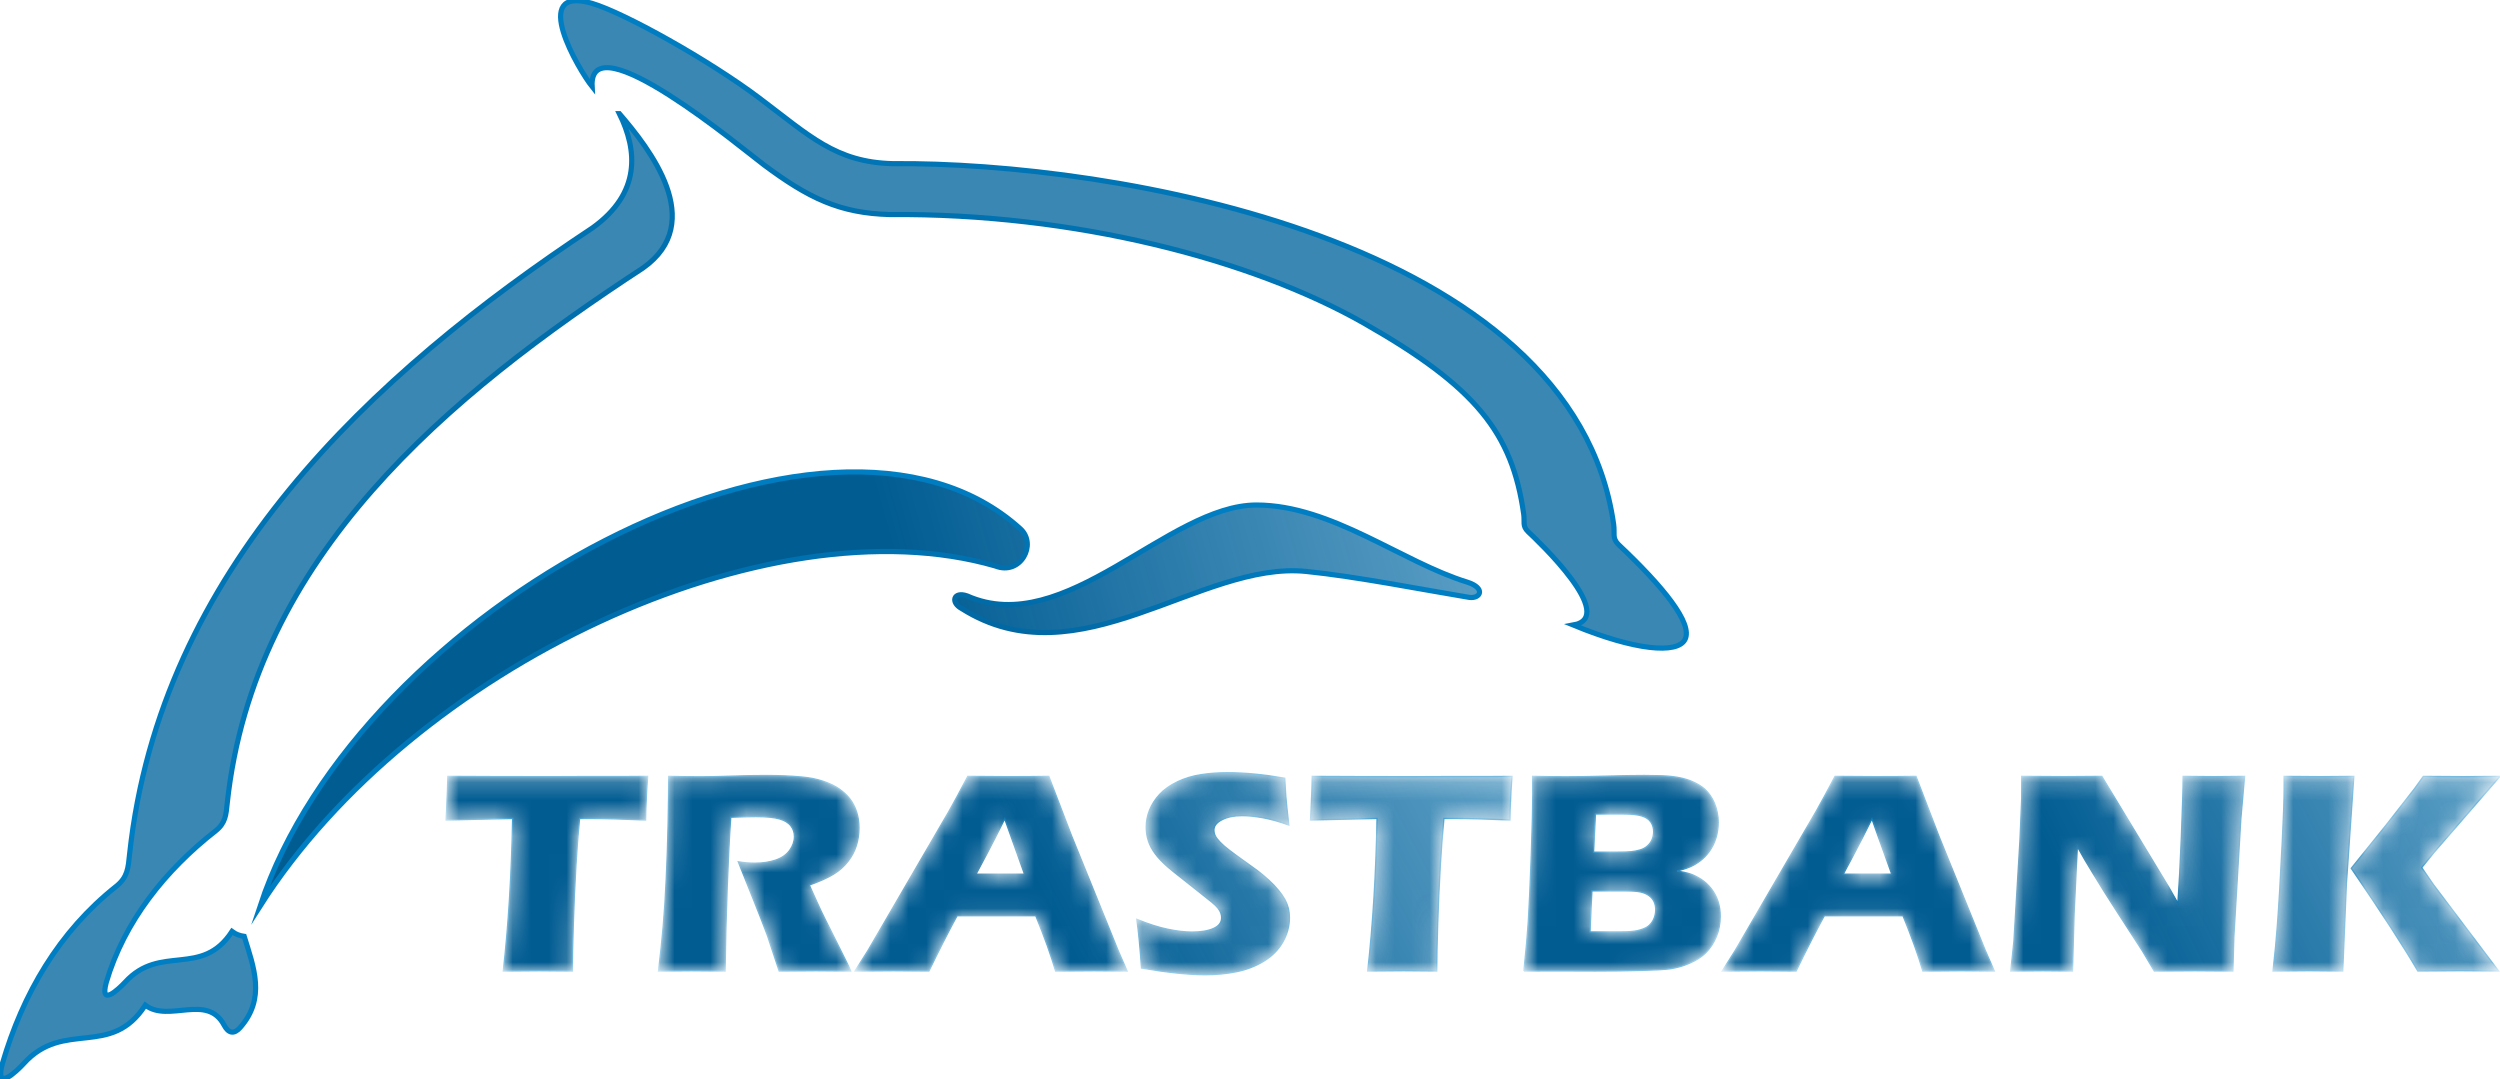 <svg width="139" height="60" viewBox="0 0 139 60" fill="none" xmlns="http://www.w3.org/2000/svg">
<path fill-rule="evenodd" clip-rule="evenodd" d="M89.991 30.281C89.621 29.915 89.792 29.674 89.719 29.157C87.49 13.249 61.774 8.991 49.642 9.1C46.463 9.021 45.016 7.555 42.206 5.441C39.395 3.326 34.683 0.703 32.907 0.184C29.379 -0.846 32.197 3.91 32.922 4.816C32.717 1.099 41.37 8.343 42.475 9.167C44.949 11.008 46.684 11.858 49.482 11.929C59.734 11.845 69.602 14.421 75.843 17.974C82.085 21.527 84.078 24.075 84.718 28.579C84.783 29.03 84.634 29.239 84.959 29.558C85.483 30.046 89.99 34.308 87.472 34.753C90.937 36.178 93.241 36.362 93.677 35.572C94.172 34.676 92.418 32.567 89.991 30.281H89.991ZM34.438 6.321C35.437 8.346 35.656 10.731 32.938 12.674C20.608 20.829 8.899 31.732 7.206 47.483C7.128 48.263 7.096 48.778 6.459 49.282C3.284 51.796 1.271 55.248 0.132 59.136C-0.303 60.741 0.897 59.588 1.314 59.14C3.551 56.655 6.161 58.867 8.078 55.887C9.385 56.885 11.519 55.204 12.466 57.008C12.701 57.453 13.012 57.516 13.347 57.139C14.795 55.509 14.105 53.774 13.578 52.063C13.335 52.027 13.106 51.946 12.9 51.791C11.215 54.383 8.917 52.456 6.95 54.618C6.583 55.007 5.529 56.01 5.911 54.613C6.911 51.231 9.187 48.389 11.98 46.203C12.54 45.765 12.567 45.316 12.636 44.638C14.117 30.935 24.905 21.992 35.748 14.903C39.358 12.354 36.078 8.224 34.439 6.321L34.438 6.321Z" fill="url(#paint0_diamond_5428_7142)" stroke="url(#paint1_angular_5428_7142)" stroke-width="0.288" stroke-miterlimit="22.926"/>
<mask id="path-2-inside-1_5428_7142" fill="white">
<path d="M27.983 53.989C28.273 51.421 28.445 48.593 28.504 45.505L24.805 45.592L24.846 44.712C24.87 44.242 24.888 43.727 24.9 43.167C26.545 43.178 28.46 43.184 30.648 43.184L32.794 43.175H34.878L36.007 43.167L35.954 43.944C35.93 44.361 35.915 44.705 35.906 44.975C35.898 45.248 35.895 45.454 35.895 45.592C34.655 45.535 33.633 45.506 32.829 45.506H32.222C32.136 46.439 32.067 47.303 32.023 48.093C31.958 49.227 31.907 50.328 31.875 51.397C31.839 52.466 31.821 53.329 31.821 53.989C30.873 53.978 30.259 53.973 29.98 53.973C29.732 53.973 29.065 53.978 27.983 53.989ZM36.615 53.989C36.724 53.058 36.813 52.222 36.876 51.475C36.941 50.731 36.997 49.868 37.042 48.883C37.089 47.901 37.124 46.864 37.148 45.771C37.169 44.68 37.181 43.812 37.181 43.168C37.904 43.184 38.491 43.192 38.936 43.192C39.398 43.192 39.965 43.178 40.628 43.157C41.295 43.132 41.941 43.119 42.573 43.119C43.314 43.119 43.975 43.146 44.553 43.2C44.989 43.235 45.383 43.314 45.739 43.43C46.095 43.546 46.394 43.687 46.637 43.852C46.88 44.02 47.085 44.207 47.245 44.412C47.408 44.618 47.532 44.859 47.624 45.138C47.713 45.414 47.758 45.711 47.758 46.028C47.758 46.383 47.708 46.715 47.609 47.024C47.512 47.332 47.358 47.625 47.144 47.895C46.934 48.169 46.667 48.404 46.347 48.602C46.026 48.799 45.576 49.002 44.995 49.208L45.449 50.214C45.576 50.496 45.712 50.78 45.858 51.072L47.02 53.394C47.073 53.494 47.165 53.694 47.298 53.989C46.344 53.978 45.7 53.973 45.371 53.973C44.953 53.973 44.272 53.978 43.323 53.989C43.228 53.713 43.062 53.205 42.816 52.46C42.718 52.146 42.635 51.908 42.564 51.738C42.425 51.361 42.22 50.837 41.948 50.16L41.052 47.917C41.367 47.968 41.672 47.995 41.974 47.995C42.395 47.995 42.781 47.938 43.125 47.822C43.468 47.706 43.729 47.524 43.907 47.281C44.082 47.037 44.171 46.783 44.171 46.512C44.171 46.285 44.106 46.085 43.972 45.914C43.839 45.741 43.628 45.614 43.341 45.53C43.056 45.446 42.615 45.403 42.019 45.403C41.814 45.403 41.607 45.405 41.387 45.413C41.171 45.422 40.919 45.43 40.629 45.435C40.554 46.518 40.486 47.838 40.43 49.4C40.371 50.958 40.332 52.487 40.314 53.989C39.348 53.978 38.719 53.973 38.432 53.973C38.094 53.973 37.489 53.978 36.615 53.989L36.615 53.989ZM47.541 53.989L48.262 52.847L52.753 45.127L53.23 44.261C53.369 44.009 53.562 43.644 53.811 43.167C54.831 43.178 55.575 43.184 56.043 43.184C56.861 43.184 57.614 43.178 58.311 43.167L59.58 46.474L62.159 52.831L62.663 53.989C61.66 53.978 61.053 53.973 60.839 53.973C60.353 53.973 59.639 53.978 58.693 53.989C58.438 53.118 58.071 52.092 57.59 50.915H53.212C52.708 51.846 52.187 52.869 51.647 53.989C50.571 53.978 49.913 53.973 49.67 53.973C49.228 53.973 48.52 53.978 47.541 53.989H47.541ZM54.264 48.607H56.965C56.292 46.742 55.925 45.714 55.862 45.524C55.48 46.301 55.154 46.937 54.89 47.435L54.264 48.607H54.264ZM63.469 53.821C63.392 52.696 63.306 51.794 63.208 51.118C63.857 51.383 64.435 51.567 64.942 51.67C65.446 51.773 65.891 51.824 66.273 51.824C66.777 51.824 67.18 51.757 67.477 51.621C67.776 51.489 67.924 51.288 67.924 51.023C67.924 50.934 67.909 50.847 67.88 50.766C67.853 50.685 67.797 50.593 67.717 50.487C67.634 50.385 67.518 50.274 67.37 50.152L65.736 48.853C65.354 48.555 65.087 48.341 64.936 48.209C64.631 47.941 64.391 47.689 64.222 47.457C64.05 47.224 63.925 46.989 63.848 46.748C63.768 46.507 63.73 46.252 63.73 45.982C63.73 45.66 63.792 45.343 63.916 45.035C64.041 44.726 64.228 44.437 64.477 44.166C64.726 43.898 65.055 43.665 65.467 43.468C65.876 43.273 66.317 43.141 66.786 43.07C67.254 42.997 67.737 42.962 68.236 42.962C69.214 42.962 70.278 43.065 71.431 43.27C71.449 43.636 71.47 43.969 71.49 44.274C71.514 44.577 71.57 45.111 71.656 45.871C71.123 45.676 70.64 45.541 70.198 45.462C69.759 45.387 69.38 45.349 69.062 45.349C68.612 45.349 68.236 45.425 67.939 45.579C67.64 45.73 67.492 45.922 67.492 46.15C67.492 46.255 67.515 46.358 67.56 46.458C67.607 46.558 67.693 46.675 67.821 46.81C67.948 46.945 68.117 47.094 68.325 47.254C68.532 47.416 68.861 47.654 69.306 47.971L69.931 48.423C70.115 48.561 70.313 48.729 70.53 48.924C70.743 49.118 70.927 49.31 71.084 49.503C71.241 49.692 71.36 49.868 71.446 50.025C71.529 50.185 71.591 50.344 71.633 50.504C71.671 50.666 71.692 50.84 71.692 51.024C71.692 51.5 71.567 51.952 71.319 52.385C71.07 52.815 70.717 53.17 70.26 53.446C69.801 53.724 69.3 53.916 68.751 54.027C68.206 54.138 67.628 54.195 67.02 54.195C66.084 54.195 64.898 54.071 63.469 53.822L63.469 53.821ZM76.043 53.989C76.334 51.421 76.506 48.593 76.565 45.505L72.866 45.592L72.907 44.712C72.931 44.242 72.949 43.727 72.961 43.167C74.606 43.178 76.521 43.184 78.708 43.184L80.855 43.175H82.939L84.068 43.167L84.014 43.944C83.991 44.361 83.976 44.705 83.967 44.975C83.958 45.248 83.955 45.454 83.955 45.592C82.716 45.535 81.693 45.506 80.89 45.506H80.282C80.197 46.439 80.128 47.303 80.084 48.093C80.019 49.227 79.968 50.328 79.935 51.397C79.9 52.466 79.882 53.329 79.882 53.989C78.934 53.978 78.32 53.973 78.041 53.973C77.793 53.973 77.126 53.978 76.043 53.989Z"/>
</mask>
<path d="M27.983 53.989C28.273 51.421 28.445 48.593 28.504 45.505L24.805 45.592L24.846 44.712C24.87 44.242 24.888 43.727 24.9 43.167C26.545 43.178 28.46 43.184 30.648 43.184L32.794 43.175H34.878L36.007 43.167L35.954 43.944C35.93 44.361 35.915 44.705 35.906 44.975C35.898 45.248 35.895 45.454 35.895 45.592C34.655 45.535 33.633 45.506 32.829 45.506H32.222C32.136 46.439 32.067 47.303 32.023 48.093C31.958 49.227 31.907 50.328 31.875 51.397C31.839 52.466 31.821 53.329 31.821 53.989C30.873 53.978 30.259 53.973 29.98 53.973C29.732 53.973 29.065 53.978 27.983 53.989ZM36.615 53.989C36.724 53.058 36.813 52.222 36.876 51.475C36.941 50.731 36.997 49.868 37.042 48.883C37.089 47.901 37.124 46.864 37.148 45.771C37.169 44.68 37.181 43.812 37.181 43.168C37.904 43.184 38.491 43.192 38.936 43.192C39.398 43.192 39.965 43.178 40.628 43.157C41.295 43.132 41.941 43.119 42.573 43.119C43.314 43.119 43.975 43.146 44.553 43.2C44.989 43.235 45.383 43.314 45.739 43.43C46.095 43.546 46.394 43.687 46.637 43.852C46.88 44.02 47.085 44.207 47.245 44.412C47.408 44.618 47.532 44.859 47.624 45.138C47.713 45.414 47.758 45.711 47.758 46.028C47.758 46.383 47.708 46.715 47.609 47.024C47.512 47.332 47.358 47.625 47.144 47.895C46.934 48.169 46.667 48.404 46.347 48.602C46.026 48.799 45.576 49.002 44.995 49.208L45.449 50.214C45.576 50.496 45.712 50.78 45.858 51.072L47.02 53.394C47.073 53.494 47.165 53.694 47.298 53.989C46.344 53.978 45.7 53.973 45.371 53.973C44.953 53.973 44.272 53.978 43.323 53.989C43.228 53.713 43.062 53.205 42.816 52.46C42.718 52.146 42.635 51.908 42.564 51.738C42.425 51.361 42.22 50.837 41.948 50.16L41.052 47.917C41.367 47.968 41.672 47.995 41.974 47.995C42.395 47.995 42.781 47.938 43.125 47.822C43.468 47.706 43.729 47.524 43.907 47.281C44.082 47.037 44.171 46.783 44.171 46.512C44.171 46.285 44.106 46.085 43.972 45.914C43.839 45.741 43.628 45.614 43.341 45.53C43.056 45.446 42.615 45.403 42.019 45.403C41.814 45.403 41.607 45.405 41.387 45.413C41.171 45.422 40.919 45.43 40.629 45.435C40.554 46.518 40.486 47.838 40.43 49.4C40.371 50.958 40.332 52.487 40.314 53.989C39.348 53.978 38.719 53.973 38.432 53.973C38.094 53.973 37.489 53.978 36.615 53.989L36.615 53.989ZM47.541 53.989L48.262 52.847L52.753 45.127L53.23 44.261C53.369 44.009 53.562 43.644 53.811 43.167C54.831 43.178 55.575 43.184 56.043 43.184C56.861 43.184 57.614 43.178 58.311 43.167L59.58 46.474L62.159 52.831L62.663 53.989C61.66 53.978 61.053 53.973 60.839 53.973C60.353 53.973 59.639 53.978 58.693 53.989C58.438 53.118 58.071 52.092 57.59 50.915H53.212C52.708 51.846 52.187 52.869 51.647 53.989C50.571 53.978 49.913 53.973 49.67 53.973C49.228 53.973 48.52 53.978 47.541 53.989H47.541ZM54.264 48.607H56.965C56.292 46.742 55.925 45.714 55.862 45.524C55.48 46.301 55.154 46.937 54.89 47.435L54.264 48.607H54.264ZM63.469 53.821C63.392 52.696 63.306 51.794 63.208 51.118C63.857 51.383 64.435 51.567 64.942 51.67C65.446 51.773 65.891 51.824 66.273 51.824C66.777 51.824 67.18 51.757 67.477 51.621C67.776 51.489 67.924 51.288 67.924 51.023C67.924 50.934 67.909 50.847 67.88 50.766C67.853 50.685 67.797 50.593 67.717 50.487C67.634 50.385 67.518 50.274 67.37 50.152L65.736 48.853C65.354 48.555 65.087 48.341 64.936 48.209C64.631 47.941 64.391 47.689 64.222 47.457C64.05 47.224 63.925 46.989 63.848 46.748C63.768 46.507 63.73 46.252 63.73 45.982C63.73 45.66 63.792 45.343 63.916 45.035C64.041 44.726 64.228 44.437 64.477 44.166C64.726 43.898 65.055 43.665 65.467 43.468C65.876 43.273 66.317 43.141 66.786 43.07C67.254 42.997 67.737 42.962 68.236 42.962C69.214 42.962 70.278 43.065 71.431 43.27C71.449 43.636 71.47 43.969 71.49 44.274C71.514 44.577 71.57 45.111 71.656 45.871C71.123 45.676 70.64 45.541 70.198 45.462C69.759 45.387 69.38 45.349 69.062 45.349C68.612 45.349 68.236 45.425 67.939 45.579C67.64 45.73 67.492 45.922 67.492 46.15C67.492 46.255 67.515 46.358 67.56 46.458C67.607 46.558 67.693 46.675 67.821 46.81C67.948 46.945 68.117 47.094 68.325 47.254C68.532 47.416 68.861 47.654 69.306 47.971L69.931 48.423C70.115 48.561 70.313 48.729 70.53 48.924C70.743 49.118 70.927 49.31 71.084 49.503C71.241 49.692 71.36 49.868 71.446 50.025C71.529 50.185 71.591 50.344 71.633 50.504C71.671 50.666 71.692 50.84 71.692 51.024C71.692 51.5 71.567 51.952 71.319 52.385C71.07 52.815 70.717 53.17 70.26 53.446C69.801 53.724 69.3 53.916 68.751 54.027C68.206 54.138 67.628 54.195 67.02 54.195C66.084 54.195 64.898 54.071 63.469 53.822L63.469 53.821ZM76.043 53.989C76.334 51.421 76.506 48.593 76.565 45.505L72.866 45.592L72.907 44.712C72.931 44.242 72.949 43.727 72.961 43.167C74.606 43.178 76.521 43.184 78.708 43.184L80.855 43.175H82.939L84.068 43.167L84.014 43.944C83.991 44.361 83.976 44.705 83.967 44.975C83.958 45.248 83.955 45.454 83.955 45.592C82.716 45.535 81.693 45.506 80.89 45.506H80.282C80.197 46.439 80.128 47.303 80.084 48.093C80.019 49.227 79.968 50.328 79.935 51.397C79.9 52.466 79.882 53.329 79.882 53.989C78.934 53.978 78.32 53.973 78.041 53.973C77.793 53.973 77.126 53.978 76.043 53.989Z" fill="url(#paint2_linear_5428_7142)" stroke="url(#paint3_angular_5428_7142)" stroke-width="0.076" mask="url(#path-2-inside-1_5428_7142)"/>
<mask id="path-3-inside-2_5428_7142" fill="white">
<path d="M84.729 53.989C84.85 52.825 84.93 51.91 84.972 51.245C85.028 50.336 85.085 49.088 85.141 47.505C85.194 45.919 85.224 44.801 85.224 44.149C85.224 43.917 85.221 43.589 85.215 43.167C85.986 43.183 86.596 43.191 87.047 43.191C87.678 43.191 88.413 43.178 89.252 43.156C90.091 43.132 90.812 43.118 91.413 43.118C92.14 43.118 92.652 43.137 92.961 43.175C93.367 43.221 93.72 43.308 94.025 43.429C94.327 43.551 94.582 43.7 94.784 43.881C95.009 44.092 95.187 44.344 95.314 44.642C95.459 44.98 95.531 45.34 95.531 45.727C95.531 46.027 95.489 46.317 95.406 46.59C95.32 46.866 95.202 47.11 95.047 47.324C94.896 47.537 94.724 47.716 94.532 47.859C94.342 48.003 94.155 48.114 93.972 48.192C93.79 48.271 93.544 48.349 93.239 48.431C93.544 48.477 93.79 48.531 93.977 48.593C94.161 48.652 94.36 48.75 94.57 48.885C94.784 49.02 94.971 49.194 95.139 49.405C95.308 49.616 95.433 49.854 95.519 50.114C95.602 50.376 95.643 50.652 95.643 50.944C95.643 51.345 95.572 51.724 95.427 52.078C95.281 52.433 95.08 52.736 94.819 52.99C94.6 53.207 94.312 53.391 93.96 53.545C93.607 53.699 93.245 53.805 92.875 53.862C92.572 53.905 92.024 53.935 91.229 53.956C90.432 53.978 89.587 53.989 88.698 53.989L86.412 53.981L84.728 53.989L84.729 53.989ZM88.6 47.383H89.833C90.239 47.383 90.527 47.375 90.696 47.356C90.868 47.337 91.034 47.305 91.197 47.256C91.36 47.21 91.499 47.129 91.618 47.018C91.737 46.907 91.82 46.782 91.87 46.647C91.92 46.509 91.944 46.371 91.944 46.233C91.944 46.038 91.894 45.865 91.793 45.711C91.692 45.556 91.526 45.443 91.301 45.37C91.075 45.297 90.731 45.259 90.269 45.259H88.707L88.6 47.383ZM88.402 51.816H90.067C90.509 51.816 90.832 51.791 91.04 51.745C91.295 51.686 91.49 51.61 91.624 51.515C91.754 51.418 91.861 51.291 91.938 51.126C92.018 50.961 92.057 50.779 92.057 50.579C92.057 50.403 92.024 50.251 91.962 50.119C91.897 49.986 91.802 49.875 91.674 49.786C91.547 49.697 91.393 49.632 91.206 49.591C91.022 49.55 90.731 49.532 90.337 49.532H88.508L88.402 51.816L88.402 51.816ZM95.759 53.989L96.479 52.847L100.97 45.126L101.448 44.26C101.587 44.009 101.78 43.643 102.029 43.167C103.048 43.178 103.792 43.183 104.261 43.183C105.079 43.183 105.832 43.178 106.528 43.167L107.797 46.474L110.376 52.831L110.88 53.989C109.878 53.978 109.271 53.972 109.057 53.972C108.571 53.972 107.857 53.978 106.911 53.989C106.656 53.117 106.288 52.092 105.808 50.915H101.43C100.926 51.846 100.404 52.868 99.865 53.989C98.789 53.978 98.13 53.972 97.888 53.972C97.446 53.972 96.737 53.978 95.759 53.989H95.759ZM102.482 48.606H105.183C104.51 46.742 104.142 45.714 104.08 45.524C103.698 46.301 103.372 46.937 103.108 47.434L102.482 48.606H102.482ZM111.799 53.989L111.974 52.325L112.312 46.68L112.407 44.404V43.167C113.305 43.178 114.096 43.183 114.784 43.183C115.276 43.183 115.967 43.178 116.859 43.167L120.579 49.321L121.092 50.224C121.154 49.337 121.22 48.092 121.285 46.49C121.35 44.888 121.383 43.781 121.383 43.167C122.097 43.178 122.666 43.183 123.096 43.183C123.292 43.183 123.858 43.178 124.798 43.167L124.59 45.529L124.202 52.095L124.148 53.989C123.396 53.978 122.693 53.973 122.038 53.973C121.495 53.973 120.742 53.978 119.782 53.989C119.48 53.472 119.257 53.096 119.112 52.863L117.651 50.603C117.17 49.862 116.729 49.156 116.323 48.479C116.056 48.049 115.78 47.581 115.499 47.067L115.318 50.825L115.229 53.989C114.511 53.978 113.966 53.973 113.589 53.973C113.269 53.973 112.674 53.978 111.799 53.989L111.799 53.989ZM126.381 53.989C126.49 53.001 126.57 52.181 126.615 51.532C126.704 50.379 126.796 48.801 126.893 46.799C126.965 45.402 126.997 44.42 126.997 43.849V43.167C127.964 43.178 128.631 43.183 128.995 43.183C129.238 43.183 129.864 43.178 130.872 43.167L130.462 49.088L130.255 53.989L128.37 53.972C128.103 53.972 127.439 53.978 126.381 53.989H126.381ZM130.732 48.279L132.677 45.862L134.248 43.849L134.737 43.167C135.813 43.178 136.542 43.183 136.925 43.183C137.029 43.183 137.719 43.178 139 43.167L135.336 47.391L134.648 48.238L135.291 49.175L138.923 53.989L136.785 53.972C136.323 53.972 135.537 53.978 134.432 53.989C133.685 52.703 132.452 50.801 130.732 48.279Z"/>
</mask>
<path d="M84.729 53.989C84.85 52.825 84.93 51.91 84.972 51.245C85.028 50.336 85.085 49.088 85.141 47.505C85.194 45.919 85.224 44.801 85.224 44.149C85.224 43.917 85.221 43.589 85.215 43.167C85.986 43.183 86.596 43.191 87.047 43.191C87.678 43.191 88.413 43.178 89.252 43.156C90.091 43.132 90.812 43.118 91.413 43.118C92.14 43.118 92.652 43.137 92.961 43.175C93.367 43.221 93.72 43.308 94.025 43.429C94.327 43.551 94.582 43.7 94.784 43.881C95.009 44.092 95.187 44.344 95.314 44.642C95.459 44.98 95.531 45.34 95.531 45.727C95.531 46.027 95.489 46.317 95.406 46.59C95.32 46.866 95.202 47.11 95.047 47.324C94.896 47.537 94.724 47.716 94.532 47.859C94.342 48.003 94.155 48.114 93.972 48.192C93.79 48.271 93.544 48.349 93.239 48.431C93.544 48.477 93.79 48.531 93.977 48.593C94.161 48.652 94.36 48.75 94.57 48.885C94.784 49.02 94.971 49.194 95.139 49.405C95.308 49.616 95.433 49.854 95.519 50.114C95.602 50.376 95.643 50.652 95.643 50.944C95.643 51.345 95.572 51.724 95.427 52.078C95.281 52.433 95.08 52.736 94.819 52.99C94.6 53.207 94.312 53.391 93.96 53.545C93.607 53.699 93.245 53.805 92.875 53.862C92.572 53.905 92.024 53.935 91.229 53.956C90.432 53.978 89.587 53.989 88.698 53.989L86.412 53.981L84.728 53.989L84.729 53.989ZM88.6 47.383H89.833C90.239 47.383 90.527 47.375 90.696 47.356C90.868 47.337 91.034 47.305 91.197 47.256C91.36 47.21 91.499 47.129 91.618 47.018C91.737 46.907 91.82 46.782 91.87 46.647C91.92 46.509 91.944 46.371 91.944 46.233C91.944 46.038 91.894 45.865 91.793 45.711C91.692 45.556 91.526 45.443 91.301 45.37C91.075 45.297 90.731 45.259 90.269 45.259H88.707L88.6 47.383ZM88.402 51.816H90.067C90.509 51.816 90.832 51.791 91.04 51.745C91.295 51.686 91.49 51.61 91.624 51.515C91.754 51.418 91.861 51.291 91.938 51.126C92.018 50.961 92.057 50.779 92.057 50.579C92.057 50.403 92.024 50.251 91.962 50.119C91.897 49.986 91.802 49.875 91.674 49.786C91.547 49.697 91.393 49.632 91.206 49.591C91.022 49.55 90.731 49.532 90.337 49.532H88.508L88.402 51.816L88.402 51.816ZM95.759 53.989L96.479 52.847L100.97 45.126L101.448 44.26C101.587 44.009 101.78 43.643 102.029 43.167C103.048 43.178 103.792 43.183 104.261 43.183C105.079 43.183 105.832 43.178 106.528 43.167L107.797 46.474L110.376 52.831L110.88 53.989C109.878 53.978 109.271 53.972 109.057 53.972C108.571 53.972 107.857 53.978 106.911 53.989C106.656 53.117 106.288 52.092 105.808 50.915H101.43C100.926 51.846 100.404 52.868 99.865 53.989C98.789 53.978 98.13 53.972 97.888 53.972C97.446 53.972 96.737 53.978 95.759 53.989H95.759ZM102.482 48.606H105.183C104.51 46.742 104.142 45.714 104.08 45.524C103.698 46.301 103.372 46.937 103.108 47.434L102.482 48.606H102.482ZM111.799 53.989L111.974 52.325L112.312 46.68L112.407 44.404V43.167C113.305 43.178 114.096 43.183 114.784 43.183C115.276 43.183 115.967 43.178 116.859 43.167L120.579 49.321L121.092 50.224C121.154 49.337 121.22 48.092 121.285 46.49C121.35 44.888 121.383 43.781 121.383 43.167C122.097 43.178 122.666 43.183 123.096 43.183C123.292 43.183 123.858 43.178 124.798 43.167L124.59 45.529L124.202 52.095L124.148 53.989C123.396 53.978 122.693 53.973 122.038 53.973C121.495 53.973 120.742 53.978 119.782 53.989C119.48 53.472 119.257 53.096 119.112 52.863L117.651 50.603C117.17 49.862 116.729 49.156 116.323 48.479C116.056 48.049 115.78 47.581 115.499 47.067L115.318 50.825L115.229 53.989C114.511 53.978 113.966 53.973 113.589 53.973C113.269 53.973 112.674 53.978 111.799 53.989L111.799 53.989ZM126.381 53.989C126.49 53.001 126.57 52.181 126.615 51.532C126.704 50.379 126.796 48.801 126.893 46.799C126.965 45.402 126.997 44.42 126.997 43.849V43.167C127.964 43.178 128.631 43.183 128.995 43.183C129.238 43.183 129.864 43.178 130.872 43.167L130.462 49.088L130.255 53.989L128.37 53.972C128.103 53.972 127.439 53.978 126.381 53.989H126.381ZM130.732 48.279L132.677 45.862L134.248 43.849L134.737 43.167C135.813 43.178 136.542 43.183 136.925 43.183C137.029 43.183 137.719 43.178 139 43.167L135.336 47.391L134.648 48.238L135.291 49.175L138.923 53.989L136.785 53.972C136.323 53.972 135.537 53.978 134.432 53.989C133.685 52.703 132.452 50.801 130.732 48.279Z" fill="url(#paint4_linear_5428_7142)" stroke="url(#paint5_angular_5428_7142)" stroke-width="0.076" mask="url(#path-3-inside-2_5428_7142)"/>
<path fill-rule="evenodd" clip-rule="evenodd" d="M14.465 50.369C22.924 37.079 42.728 27.808 55.339 31.468C56.734 32.023 57.689 30.267 56.731 29.399C46.053 19.731 19.924 33.818 14.465 50.369ZM53.771 33.132C52.994 32.864 52.852 33.508 53.467 33.834C59.963 37.953 66.743 31.178 72.618 31.771C75.406 32.052 79.148 32.795 81.691 33.215C82.319 33.299 82.615 32.701 81.591 32.371C77.937 31.25 74.042 28.083 69.861 28.079C64.951 28.075 59.212 35.553 53.771 33.132L53.771 33.132Z" fill="url(#paint6_linear_5428_7142)" stroke="url(#paint7_angular_5428_7142)" stroke-width="0.288" stroke-miterlimit="22.926"/>
<defs>
<radialGradient id="paint0_diamond_5428_7142" cx="0" cy="0" r="1" gradientUnits="userSpaceOnUse" gradientTransform="translate(64.5 81) rotate(-7.716) scale(78.208 88.114)">
<stop stop-color="#01649D" stop-opacity="0.772"/>
</radialGradient>
<radialGradient id="paint1_angular_5428_7142" cx="0" cy="0" r="1" gradientUnits="userSpaceOnUse" gradientTransform="translate(46.9 30) rotate(90) scale(29.961 46.861)">
<stop stop-color="#015C92"/>
<stop offset="1" stop-color="#007EC3"/>
</radialGradient>
<linearGradient id="paint2_linear_5428_7142" x1="54.437" y1="42.962" x2="117.595" y2="10.017" gradientUnits="userSpaceOnUse">
<stop stop-color="#015C92"/>
<stop offset="1" stop-color="#007EC3" stop-opacity="0"/>
</linearGradient>
<radialGradient id="paint3_angular_5428_7142" cx="0" cy="0" r="1" gradientUnits="userSpaceOnUse" gradientTransform="translate(54.437 48.578) rotate(90) scale(5.617 29.631)">
<stop stop-color="#015C92"/>
<stop offset="1" stop-color="#007EC3"/>
</radialGradient>
<linearGradient id="paint4_linear_5428_7142" x1="111.864" y1="43.118" x2="171.025" y2="13.915" gradientUnits="userSpaceOnUse">
<stop stop-color="#015C92"/>
<stop offset="1" stop-color="#007EC3" stop-opacity="0"/>
</linearGradient>
<radialGradient id="paint5_angular_5428_7142" cx="0" cy="0" r="1" gradientUnits="userSpaceOnUse" gradientTransform="translate(111.864 48.553) rotate(90) scale(5.435 27.136)">
<stop stop-color="#015C92"/>
<stop offset="1" stop-color="#007EC3"/>
</radialGradient>
<linearGradient id="paint6_linear_5428_7142" x1="48.364" y1="26.238" x2="133.693" y2="2.534" gradientUnits="userSpaceOnUse">
<stop stop-color="#015C92"/>
<stop offset="1" stop-color="#007EC3" stop-opacity="0"/>
</linearGradient>
<radialGradient id="paint7_angular_5428_7142" cx="0" cy="0" r="1" gradientUnits="userSpaceOnUse" gradientTransform="translate(48.364 38.304) rotate(90) scale(12.066 33.899)">
<stop stop-color="#015C92"/>
<stop offset="1" stop-color="#007EC3"/>
</radialGradient>
</defs>
</svg>
